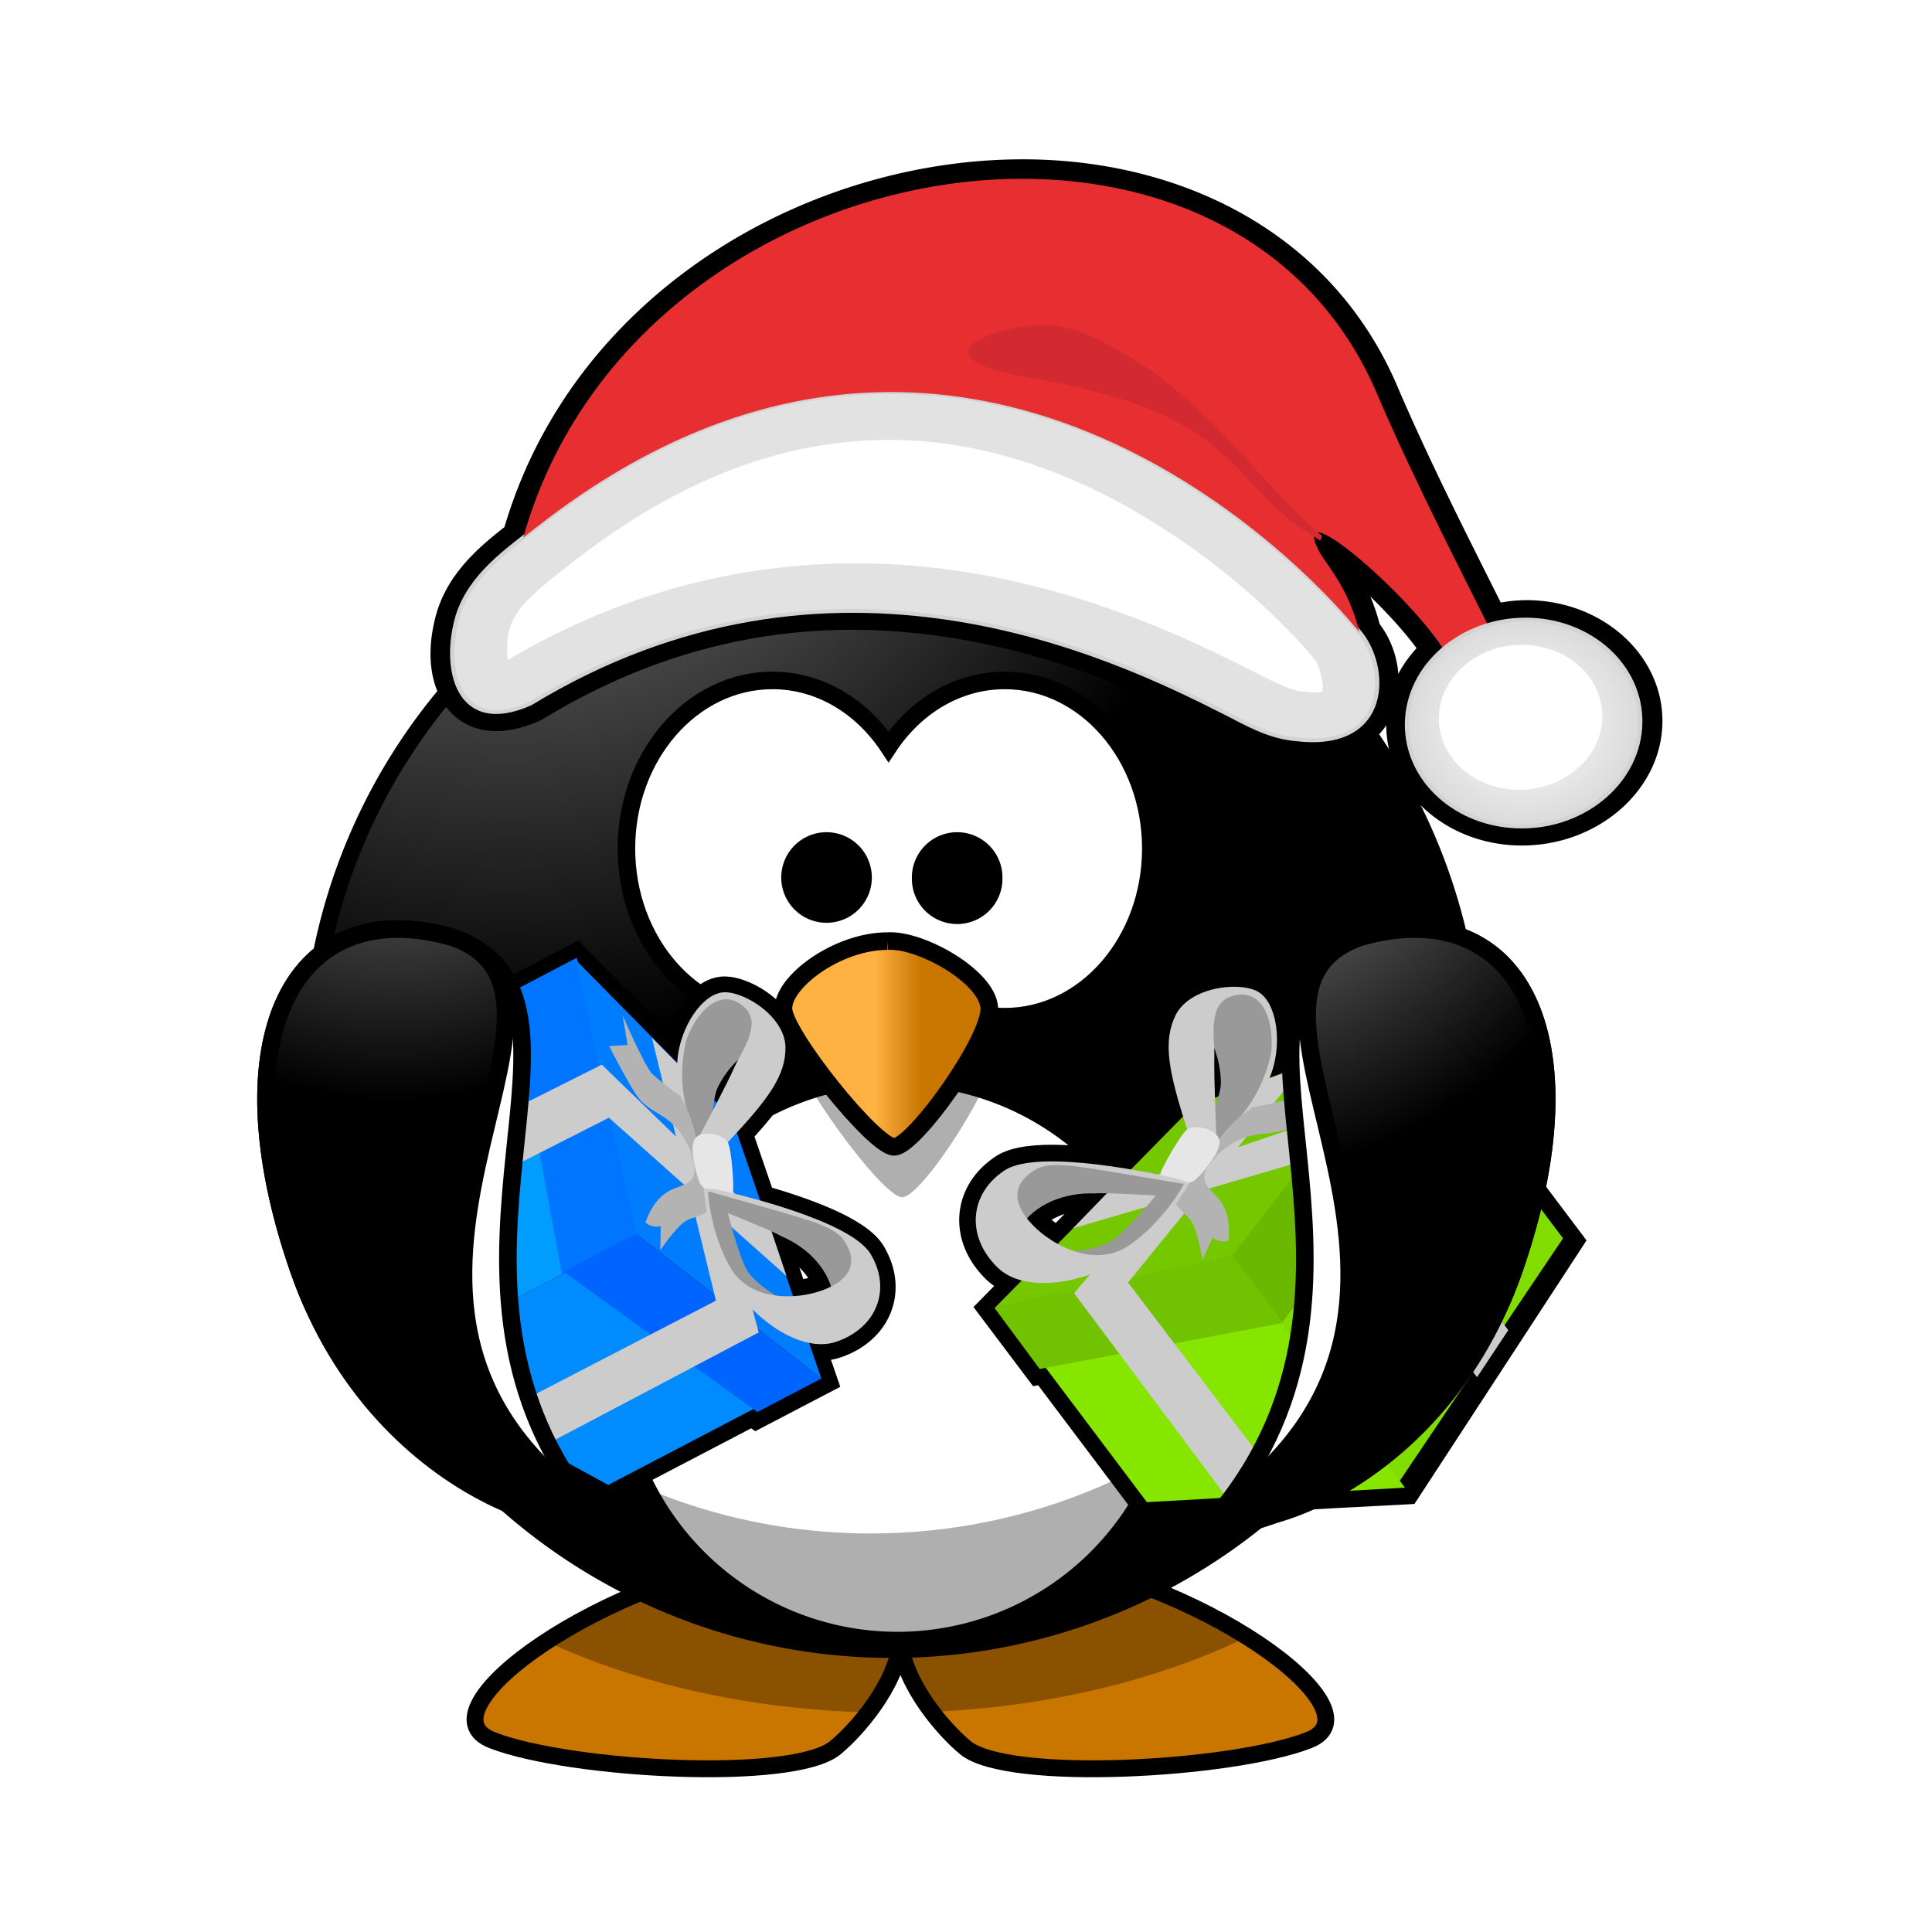 <svg:svg xmlns:dc="http://purl.org/dc/elements/1.1/" xmlns:ns1="http://sodipodi.sourceforge.net/DTD/sodipodi-0.dtd" xmlns:ns2="http://www.inkscape.org/namespaces/inkscape" xmlns:ns3="http://www.w3.org/1999/xlink" xmlns:ns5="http://creativecommons.org/ns#" xmlns:rdf="http://www.w3.org/1999/02/22-rdf-syntax-ns#" xmlns:svg="http://www.w3.org/2000/svg" height="171.248" id="svg21487" version="1.1" viewBox="-22.804 -14.272 171.248 171.248" width="171.248" ns1:docname="Neues Dokument 35" ns2:version="0.48.3.1 r9886">
  <svg:defs id="defs21489">
    <svg:radialGradient cx="414.68" cy="-8.88" gradientTransform="matrix(-0 .28 -.609 0 101.73 -39.26)" gradientUnits="userSpaceOnUse" id="radialGradient4802-6" r="123.55" ns2:collect="always">
      <svg:stop id="stop3205-7" offset="0" style="stop-color:#ffb142" />
      <svg:stop id="stop4092-6" offset=".887" style="stop-color:#ffb141" />
      <svg:stop id="stop3207-7" offset="1" style="stop-color:#c87600" />
    </svg:radialGradient>
    <svg:radialGradient cx="610.46" cy="483.45" gradientTransform="matrix(0 -.482 .432 -0 -151.97 551.35)" gradientUnits="userSpaceOnUse" id="radialGradient45478" r="167.56" ns2:collect="always">
      <svg:stop id="stop3175-8" offset="0" style="stop-color:#a5a5a5" />
      <svg:stop id="stop3177-5" offset="1" style="stop-color:#000000" />
    </svg:radialGradient>
    <svg:linearGradient gradientTransform="matrix(.326 0 0 .326 -22.132 165.49)" gradientUnits="userSpaceOnUse" id="linearGradient45471" x1="346.24" x2="359.47" y1="537.41" y2="537.41" ns2:collect="always">
      <svg:stop id="stop4100" offset="0" style="stop-color:#ffb142" />
      <svg:stop id="stop4104" offset="1" style="stop-color:#c87600" />
    </svg:linearGradient>
    <svg:linearGradient gradientTransform="matrix(4.099 0 0 4.099 -3750.6 -720.08)" gradientUnits="userSpaceOnUse" id="linearGradient45456" x1="990.99" x2="991.81" y1="237.27" y2="232.99" ns2:collect="always" ns3:href="#linearGradient4015-4-5-7" />
    <svg:linearGradient id="linearGradient4015-4-5-7" ns2:collect="always">
      <svg:stop id="stop4017-2-5-6" offset="0" style="stop-color:#000000" />
      <svg:stop id="stop4019-6-2-7" offset="1" style="stop-color:#000000;stop-opacity:0" />
    </svg:linearGradient>
    <svg:radialGradient cx="380.26" cy="622.49" gradientTransform="matrix(0 -.744 .66 0 -364.7 582.13)" gradientUnits="userSpaceOnUse" id="radialGradient45465" r="59.255" ns2:collect="always" ns3:href="#linearGradient3173-6" />
    <svg:linearGradient id="linearGradient3173-6">
      <svg:stop id="stop3175-28" offset="0" style="stop-color:#a5a5a5" />
      <svg:stop id="stop3177-7" offset="1" style="stop-color:#000000" />
    </svg:linearGradient>
    <svg:linearGradient gradientTransform="matrix(1.554 2.977 -2.977 1.554 4.666 -2595.1)" gradientUnits="userSpaceOnUse" id="linearGradient45458" x1="990.99" x2="991.81" y1="237.27" y2="232.99" ns2:collect="always" ns3:href="#linearGradient4015-4-5-7" />
    <svg:radialGradient cx="371.45" cy="647.69" gradientTransform="matrix(0 -.744 -.66 0 552.03 582.13)" gradientUnits="userSpaceOnUse" id="radialGradient45461" r="59.255" ns2:collect="always" ns3:href="#linearGradient3173-6" />
    <svg:radialGradient cx="488.04" cy="349.51" gradientUnits="userSpaceOnUse" id="radialGradient45324" r="41.491" ns2:collect="always">
      <svg:stop id="stop3799" offset="0" style="stop-color:#ffffff" />
      <svg:stop id="stop3801" offset="1" style="stop-color:#dadada" />
    </svg:radialGradient>
    <svg:filter color-interpolation-filters="sRGB" height="1.741" id="filter3831" width="1.741" x="-.371" y="-.371" ns2:collect="always">
      <svg:feGaussianBlur id="feGaussianBlur3833" stdDeviation="10.59" ns2:collect="always" />
    </svg:filter>
    <svg:filter color-interpolation-filters="sRGB" height="1.27" id="filter3845" width="1.094" x="-.047" y="-.135" ns2:collect="always">
      <svg:feGaussianBlur id="feGaussianBlur3847" stdDeviation="6.705" ns2:collect="always" />
    </svg:filter>
  </svg:defs>
  <ns1:namedview bordercolor="#666666" borderopacity="1.0" fit-margin-bottom="0" fit-margin-left="0" fit-margin-right="0" fit-margin-top="0" id="base" pagecolor="#ffffff" showgrid="false" ns2:current-layer="layer1" ns2:cx="126.75224" ns2:cy="188.87229" ns2:document-units="px" ns2:pageopacity="0.0" ns2:pageshadow="2" ns2:window-height="446" ns2:window-maximized="0" ns2:window-width="554" ns2:window-x="0" ns2:window-y="0" ns2:zoom="0.35" />
  <svg:g id="layer1" transform="translate(-223.25 -577.78)" ns2:groupmode="layer" ns2:label="Ebene 1">
    <svg:g id="g45693" transform="matrix(.956 0 0 .956 191.24 332.88)">
      <svg:g id="g45484">
        <svg:path d="m81.781 385.54c-15.668 1.613-33.638 14.291-26.495 17.056 7.143 2.765 27.873 3.918 31.79 0.692 2.013-1.658 5.614-5.809 6.038-9.704 0.425 3.895 4.016 8.047 6.028 9.704 3.917 3.226 24.658 2.072 31.8-0.692 7.143-2.765-10.827-15.443-26.495-17.056-8.068 0.778-10.97 3.488-11.333 6.598-0.364-3.11-3.265-5.821-11.333-6.598z" id="path3806-0" style="fill-rule:evenodd;color:#000000;stroke:#000000;stroke-width:1.564;fill:url(#radialGradient4802-6)" ns2:connector-curvature="0" />
        <svg:path d="m81.784 385.55c-7.69 0.792-15.927 4.249-21.485 7.891 8.417 3.893 18.709 6.292 29.865 6.568 1.43-1.881 2.71-4.187 2.953-6.415 0.241 2.207 1.491 4.493 2.902 6.364 10.973-0.465 21.052-2.98 29.254-6.944-5.538-3.484-13.432-6.703-20.823-7.464-8.068 0.778-10.97 3.488-11.333 6.598-0.364-3.11-3.265-5.821-11.333-6.598z" id="path3194-5" style="fill-rule:evenodd;fill:#000000;fill-opacity:.314" ns2:connector-curvature="0" />
      </svg:g>
      <svg:g id="g45507">
        <svg:path d="m146.28 340.23a53.948 53.948 0 0 1 -107.9 0 53.948 53.948 0 1 1 107.9 0z" id="path2385-16" style="color:#000000;stroke:#000000;stroke-linecap:round;stroke-width:1.564;fill:url(#radialGradient45478)" ns2:connector-curvature="0" />
        <svg:path d="m118.99 367.2a26.153 26.153 0 1 1 -52.307 0 26.153 26.153 0 1 1 52.307 0z" id="path3167-8" style="stroke:#000000;stroke-linecap:round;stroke-width:1.629;fill:#ffffff" ns2:connector-curvature="0" />
        <svg:path d="m144.15 325.23c0.11 1.403 0.173 2.816 0.173 4.246 0 29.779-24.178 53.947-53.957 53.947-24.575 0-45.316-16.459-51.819-38.948 2.17 27.795 25.426 49.701 53.774 49.701 29.779 0 53.957-24.168 53.957-53.947 0-5.204-0.751-10.237-2.128-14.999z" id="path2411-0" style="fill:#000000;fill-opacity:.314" ns2:connector-curvature="0" />
      </svg:g>
      <svg:g id="g45496">
        <svg:path d="m81.252 304.33c-7.473 0-13.543 6.984-13.543 15.589 0 8.605 6.07 15.589 13.543 15.589 4.392 0 8.289-2.415 10.763-6.15 2.474 3.738 6.38 6.15 10.773 6.15 7.473 0 13.543-6.984 13.543-15.589 0-8.605-6.07-15.589-13.543-15.589-4.393 0-8.299 2.413-10.773 6.15-2.474-3.735-6.372-6.15-10.763-6.15z" id="path2387-0" style="stroke:#000000;stroke-linecap:round;stroke-width:1.629;fill:#ffffff" ns2:connector-curvature="0" />
        <svg:path d="m92.662 331.22c-4.718 0-9.846 4.297-9.641 7.01 0.205 2.714 8.41 14.02 10.256 14.02 1.846 0 9.025-11.081 8.82-14.247-0.205-3.166-6.359-7.01-9.436-6.784z" id="path3393-6" style="fill-rule:evenodd;fill:#000000;fill-opacity:.314" ns2:connector-curvature="0" />
        <svg:path d="m91.917 328.5c-4.718 0-9.846 3.897-9.641 6.359 0.205 2.462 8.41 12.718 10.256 12.718 1.846 0 9.025-10.051 8.82-12.923-0.205-2.872-6.359-6.359-9.436-6.154z" id="path2391-7" style="fill-rule:evenodd;stroke:#000000;stroke-width:1.629;fill:url(#linearGradient45471)" ns2:connector-curvature="0" />
        <svg:path d="m89.648 322.66a3.385 3.385 0 0 1 -6.769 0 3.385 3.385 0 1 1 6.769 0z" id="path3163-3" style="stroke:#000000;stroke-linecap:round;stroke-width:1.629;fill:#000000" ns2:connector-curvature="0" />
        <svg:path d="m101.76 322.66a3.385 3.385 0 1 1 -6.769 0 3.385 3.385 0 1 1 6.769 0z" id="path3165-6" style="stroke:#000000;stroke-linecap:round;stroke-width:1.629;fill:#000000" ns2:connector-curvature="0" />
      </svg:g>
      <svg:g id="g20143-0-3" transform="matrix(.329 .031 -.031 .329 -25.183 228.01)">
        <svg:path d="m353.51 296.79c-0.148-0.218-0.316-0.427-0.475-0.638-3.81-5.061-11.169-8.236-15.577-8.024-5.878 0.282-11.043 9.182-11.76 17.816-0.088 1.065-0.107 2.131-0.069 3.188l-31.033-26.074-17.013 11.031 0.292 1.062-43.178 27.996 18.121 78.019c21.503 9.111 43.086 18.465 64.594 27.717l38.559-25.001 1.198 0.718 16.992-11.017-4.365-9.649c2.703 0.297 5.307 0.01 7.626-1.039 10.783-4.876 13.812-15.626 7.834-24.577-0.193-0.289-0.381-0.582-0.593-0.867-4.496-6.049-21.044-9.989-32.249-12.044l-8.301-18.356c8.465-11.118 12.176-17.814 11.357-25.214-0.198-1.794-0.927-3.516-1.96-5.046zm-10.942 9.902c-0.305 0.726-0.579 1.4-0.778 2-0.835 2.513-2.46 6.636-4.055 10.593l-0.773-0.628c0.115-1.432 0.308-2.747 0.621-3.607 1.36-3.74 3.426-6.576 4.985-8.358zm30.021 57.548c0.749 1.076 1.384 2.205 1.888 3.383-0.632 0.395-1.335 0.776-2.117 1.159-2.238 1.097-5.138 2.05-8.255 2.515l-7.977-17.621c1.599 0.538 2.795 0.961 3.103 1.162 5.688 1.798 10.412 5.17 13.358 9.402z" id="rect18630-6-0-9-0-9" style="stroke:#000000;stroke-width:9;fill:#000000" ns1:nodetypes="cccsccccccccccccccccccccccccccccccc" ns2:connector-curvature="0" />
        <svg:g id="g20039-7-9" transform="matrix(.446 .687 -.687 .446 269.49 38.412)">
          <svg:path d="m268.52 158.67 91.928 24.785v74.507l-91.928-33.239z" id="rect18630-6-0-3-9" style="fill:#009dff" ns1:nodetypes="ccccc" ns2:connector-curvature="0" />
          <svg:path d="m302.06 226.32-0.307 10.356 18.488 6.674 0.152-11.43-18.335-5.6z" id="path3131-5-9-7" style="fill-rule:evenodd;fill:url(#linearGradient45456)" ns1:nodetypes="ccccc" ns2:connector-curvature="0" />
          <svg:path d="m267.22 136.75 92.697 24.785v28.588l-92.697-28.628z" id="rect18630-7-7-9" style="stroke:#0075ff;fill:#0075ff" ns1:nodetypes="ccccc" ns2:connector-curvature="0" />
          <svg:path d="m360.45 257.87 71.281-47.649v-66.899l-71.281 37.159z" id="rect18630-6-6-2-6-6" style="fill:#008cff" ns1:nodetypes="ccccc" ns2:connector-curvature="0" />
          <svg:path d="m433.27 128.65-73.349 33.219v28.031l73.349-36.505z" id="rect18630-8-3-4-3" style="fill:#0064ff" ns1:nodetypes="ccccc" ns2:connector-curvature="0" />
          <svg:path d="m340.04 114.46 93.229 14.184-73.349 33.219-92.697-25.116z" id="rect19159-3-9-0" style="fill:#007cff" ns1:nodetypes="ccccc" ns2:connector-curvature="0" />
          <svg:path d="m303.14 145.45 76.34-25.235 17.161 2.716-76.268 28.783-1.076 91.272-17.676-6.244z" id="rect19717-1-3-6" style="fill:#cccccc" ns1:nodetypes="ccccccc" ns2:connector-curvature="0" />
          <svg:path d="m302.92 125.97 89.968 22.297-0.34 89.002 17.073-11.461-0.295-85.486-88.657-19.784-17.75 5.433z" id="path3125-2-3-6" style="fill-rule:evenodd;fill:#cccccc" ns1:nodetypes="ccccccc" ns2:connector-curvature="0" />
          <svg:path d="m322.51 99.798s0.894 7.386 6.028 14.183c2.436 3.226 11.878 8.687 11.878 8.687l5.142 6.205s-5.319 1.773-7.978 1.418c-2.659-0.355-15.851-4.182-20.816-7.019-4.964-2.837-13.829-12.835-14.361-15.139-0.532-2.305-2.981-8.298-0.853-12.198 2.127-3.9 6.245-5.711 7.486-5.888 1.241-0.177 12.942 5.851 12.942 5.851l0.532 3.9z" id="path3127-8-8" style="fill-rule:evenodd;fill:#999999" ns1:nodetypes="csccssssscc" ns2:connector-curvature="0" />
          <svg:path d="m344.04 132.62s7.841 0.179 8.546 4.904-3.574 9.84 5.362 19.73c3.023-1.162 3.591-4.017 3.591-4.017l7.189 3.899s-5.188-9.526-4.824-13.274c0.364-3.748 1.676-8.278-0.779-9.971-2.455-1.694-15.142-2.925-15.142-2.925l-3.944 1.655z" id="path3139-0-3" style="fill-rule:evenodd;fill:#b3b3b3" ns1:nodetypes="cscccsscc" ns2:connector-curvature="0" />
          <svg:path d="m319.47 85.597c-7.713 0.541-15.861 5.975-18.572 10.631-3.615 6.207 2.078 17.398 10.445 23.865 11.466 8.863 28.62 9.193 28.62 9.193 0-0.267 11.205 3.097 6.66-10.003-6.525-18.808-10.934-27.994-19.725-32.405-2.251-1.13-4.858-1.461-7.429-1.281zm-10.785 7.345c7.822-2.439 12.707 8.187 16.164 12.508 4.255 5.319 14.986 21.005 14.986 21.005l2.177 2.818s-1.186 0.021-13.064-2.818c-11.878-2.837-20.421-10.884-20.775-11.593-7.077-8.4-9.16-18.77 0.512-21.92z" id="path3145-3-3" style="fill-rule:evenodd;fill:#cccccc" ns1:nodetypes="csssssccsccscc" ns2:connector-curvature="0" />
          <svg:path d="m325.03 126.66s-7.532 3.766-11.008 4.925c-3.476 1.159-22.596-0.29-22.596-0.29l9.849 3.187-2.607 5.794s14.443 0.141 19.699-0.579c7.755-1.063 10.139-7.242 20.858-7.532 6.43-0.174 9.849 0.579 9.849 0.579s-8.691-6.953-24.044-6.083z" id="path3147-7-5" style="fill-rule:evenodd;fill:#b3b3b3" ns1:nodetypes="cscccsscc" ns2:connector-curvature="0" />
          <svg:path d="m362.43 125.74c-1.266-1.07-12.844-6.229-15.785-6.229-2.941 0-7.753 5.614-6.416 9.09 1.337 3.475 11.763 5.882 14.971 5.882 2.857-0.733 5.454-1.639 8.288-2.941 0-1.871 0.557-3.963-1.058-5.801z" id="path3153-1-7" style="fill-rule:evenodd;fill:#e6e6e6" ns1:nodetypes="cssccc" ns2:connector-curvature="0" />
          <svg:path d="m357.62 134.37s9.208 3.376 14.882 4.262c5.673 0.886 17.208 2.829 20.045 1.766 2.837-1.064 18.261-4.255 20.389-7.623 2.128-3.369-11.347-3.9-11.347-3.9s-7.624 4.787-12.943 5.141c-5.318 0.355-20.92-3.369-20.92-3.369l-9.928 2.659-0.176 1.064z" id="path3155-5-2" style="fill-rule:evenodd;fill:#999999" ns1:nodetypes="cssscsccc" ns2:connector-curvature="0" />
          <svg:path d="m359.21 133.13 8.687-2.127s14.183-12.056 15.779-12.765c8.172-6.736 18.37-9.223 26.771-6.205 0 0-0.887-10.815-3.723-12.233-2.837-1.418-10.638-2.482-10.638-2.482s-10.551 7.076-11.793 8.317c-1.241 1.241-19.29 18.982-19.29 18.982l-5.645 6.636-1.129 2.316 0.98-0.439z" id="path3161-1-0" style="fill-rule:evenodd;fill:#999999" ns1:nodetypes="ccccscscccc" ns2:connector-curvature="0" />
          <svg:path d="m403.23 93.922c-13.829 0.886-40.953 33.019-42.549 34.792-1.596 1.773-4.008 5.596-3.831 5.418 0 0 17.27 7.682 32.163 6.795 14.892-0.886 33.526-9.879 35.471-22.705 2.237-14.743-7.426-25.187-21.254-24.301zm-9.419 6.117c4.672-0.852 14.671-0.926 12.878 13.992-1.11 9.236-7.739 23.883-21.39 24.592-13.652 0.709-26.993-5.195-26.816-5.372 0 0 21.703-22.993 22.59-23.702 0.886-0.709 7.393-8.207 12.738-9.509z" id="path3163-2-7" style="fill-rule:evenodd;fill:#cccccc" ns1:nodetypes="cscssccssssc" ns2:connector-curvature="0" />
        </svg:g>
      </svg:g>
      <svg:g id="g45492">
        <svg:path d="m51.639 328.16c15.677 5.637-4.615 30.676 12.323 52.523 3.131 4.038-18.856 0.681-26.629-21.696-7.559-21.762-0.369-35.041 14.306-30.827z" id="path3169-39" style="fill-rule:evenodd;stroke:#000000;stroke-width:1.629;fill:#ffffff" ns2:connector-curvature="0" />
        <svg:path d="m51.639 328.16c15.677 5.637-13.877 33.276 12.323 52.523 7.373 5.416-18.856 0.681-26.629-21.696-7.559-21.762-0.369-35.041 14.306-30.827z" id="path3793-56" style="fill-rule:evenodd;stroke:#000000;stroke-width:1.629;fill:url(#radialGradient45465)" ns2:connector-curvature="0" />
      </svg:g>
      <svg:g id="g44990" transform="matrix(.316 0 0 .316 -133.32 188.74)">
        <svg:path d="m742.86 549 72.951-15.281 0.385 2.143-72.269 16.577z" id="rect9117" style="stroke-opacity:0;fill:#75c800" ns1:nodetypes="ccccc" ns2:connector-curvature="0" />
        <svg:g id="g11068" transform="matrix(-.975 -.464 -.464 .975 2049.9 256.4)">
          <svg:path d="m963.38 666.82c-0.126-0.231-0.274-0.455-0.413-0.68-3.318-5.396-10.346-9.248-14.755-9.451-5.879-0.271-11.857 8.105-13.38 16.633-0.188 1.052-0.306 2.112-0.368 3.167l-28.449-28.872-17.974 9.385 0.191 1.085-45.615 23.819 10.717 79.375c20.553 11.089 41.162 22.428 61.707 33.658l40.736-21.271 1.125 0.828 17.951-9.374-3.44-10.017c2.663 0.549 5.283 0.508 7.69-0.318 11.194-3.842 15.218-14.261 10.107-23.733-0.165-0.305-0.325-0.615-0.509-0.919-3.909-6.444-20.014-11.921-30.976-15.018l-6.542-19.054c9.472-10.275 13.794-16.592 13.674-24.036-0.029-1.805-0.593-3.588-1.477-5.207zm-11.823 8.831c-0.372 0.694-0.708 1.34-0.963 1.918-1.067 2.424-3.072 6.376-5.032 10.166l-0.711-0.697c0.249-1.415 0.565-2.705 0.957-3.532 1.705-3.596 4.029-6.225 5.748-7.854zm24.486 60.113c0.644 1.141 1.171 2.325 1.562 3.545-0.667 0.334-1.402 0.647-2.216 0.955-2.331 0.882-5.308 1.559-8.455 1.729l-6.288-18.292c1.541 0.686 2.693 1.22 2.98 1.448 5.494 2.324 9.881 6.124 12.417 10.615z" id="path10224" style="stroke:#000000;stroke-width:9;fill:#000000" ns1:nodetypes="cccsccccccccccccccccccccccccccccccc" ns2:connector-curvature="0" />
          <svg:path d="m891.71 656.57 16.861 76.159-52.914 28.682-11.916-79.793z" id="path10228" style="stroke-opacity:0;fill:#81dc00" ns1:nodetypes="ccccc" ns2:connector-curvature="0" />
          <svg:path d="m854.18 706.88-7.638 3.704 2.164 15.957 8.358-4.224-2.886-15.439z" id="path10230" style="fill-rule:evenodd;fill:url(#linearGradient45458)" ns1:nodetypes="ccccc" ns2:connector-curvature="0" />
          <svg:path d="m905.52 646.83 18.053 78.112-20.751 10.159-15.691-78.833z" id="path10232" style="stroke-opacity:0;fill:#6bb800" ns1:nodetypes="ccccc" ns2:connector-curvature="0" />
          <svg:path d="m853.41 761.25 61.634 33.697 48.583-25.369-54.016-37.675z" id="path10234" style="stroke-opacity:0;fill:#87e600" ns1:nodetypes="ccccc" ns2:connector-curvature="0" />
          <svg:path d="m975.14 765.07-51.954-40.76-20.502 10.831 54.217 39.653z" id="path10236" style="fill:#71c200" ns1:nodetypes="ccccc" ns2:connector-curvature="0" />
          <svg:path d="m949.81 692.05 25.25 73.02-52.14-40.61-16.91-76.84z" id="path10238" style="fill:#75c800" ns1:nodetypes="ccccc" ns2:connector-curvature="0" />
          <svg:path d="m913.32 677.01 47.275 45.87 4.535 13.492-49.824-44.473-66.691 33.83-2.168-15.205z" id="path10240" style="fill:#cccccc" ns1:nodetypes="ccccccc" ns2:connector-curvature="0" />
          <svg:path d="m927.38 669.46 17.924 73.791-64.764 33.503 14.798 8.052 61.97-32.631-19.252-71.886-10.676-10.83z" id="path10242" style="fill-rule:evenodd;fill:#cccccc" ns1:nodetypes="ccccccc" ns2:connector-curvature="0" />
          <svg:path d="m953.82 673.76s-5.025 3.45-8.014 9.756c-1.419 2.993-1.805 11.92-1.805 11.92l-2.557 6.087s-3.304-3.19-4.056-5.256c-0.751-2.066-2.974-13.097-2.796-17.778 0.178-4.681 4.077-14.91 5.549-16.17 1.472-1.26 4.896-5.311 8.535-5.245 3.639 0.066 6.516 2.369 7.115 3.203 0.6 0.834 0.659 11.617 0.659 11.617l-2.631 1.865z" id="path10244" style="fill-rule:evenodd;fill:#999999" ns1:nodetypes="csccssssscc" ns2:connector-curvature="0" />
          <svg:path d="m938.14 701.84s2.844 5.762-0.32 8.066-8.501 1.136-12.295 11.376c1.99 1.755 4.279 1.085 4.279 1.085l-0.105 6.699s4.951-7.38 7.811-8.537 6.647-1.922 6.946-4.347c0.299-2.425-3.618-12.105-3.618-12.105l-2.697-2.237z" id="path10246" style="fill-rule:evenodd;fill:#b3b3b3" ns1:nodetypes="cscccsscc" ns2:connector-curvature="0" />
          <svg:path d="m962.97 666.16c-3.318-5.396-10.354-9.253-14.763-9.456-5.879-0.271-11.846 8.106-13.37 16.635-2.088 11.688 4.177 24.27 4.177 24.27 0.194-0.101 2 9.312 9.79 1.044 11.185-11.871 16.183-18.556 16.053-26.612-0.033-2.063-0.781-4.082-1.887-5.881zm-9.424-5.047c4.737 4.755-1.127 12.332-2.954 16.482-2.249 5.107-9.572 18.848-9.572 18.848l-1.221 2.65s-0.465-0.853-2.908-10.556c-2.444-9.702 0.161-18.957 0.541-19.484 3.416-8.325 10.157-13.77 16.113-7.94z" id="path10248" style="fill-rule:evenodd;fill:#cccccc" ns1:nodetypes="csssssccsccscc" ns2:connector-curvature="0" />
          <svg:path d="m935.26 685.77s-5.591-4.042-7.751-6.127c-2.16-2.085-8.358-16.519-8.358-16.519l1.421 8.361-5.196 0.304s5.374 10.542 7.891 14.086c3.712 5.229 9.104 4.617 13.379 12.291 2.564 4.604 3.314 7.372 3.314 7.372s1.754-8.948-4.7-19.768z" id="path10250" style="fill-rule:evenodd;fill:#b3b3b3" ns1:nodetypes="cscccsscc" ns2:connector-curvature="0" />
          <svg:path d="m950.11 712.58c0.297-1.325-0.347-11.69-1.462-13.825-1.115-2.136-7.017-3.501-9.034-1.213-2.017 2.289 0.189 10.773 1.406 13.103 1.615 1.797 3.258 3.34 5.279 4.904 1.359-0.71 3.089-1.099 3.812-2.968z" id="path10252" style="fill-rule:evenodd;fill:#e6e6e6" ns1:nodetypes="cssccc" ns2:connector-curvature="0" />
          <svg:path d="m942.02 712.36s1.04 7.967 2.548 12.424c1.508 4.456 4.471 13.57 6.319 15.226 1.848 1.657 10.015 11.648 13.268 11.916 3.253 0.268-1.47-9.719-1.47-9.719s-6.367-3.721-8.642-7.449c-2.274-3.728-5.487-16.47-5.487-16.47l-5.696-6.202-0.839 0.275z" id="path10254" style="fill-rule:evenodd;fill:#999999" ns1:nodetypes="cssscsccc" ns2:connector-curvature="0" />
          <svg:path d="m943.53 713.05 4.839 5.502s14.134 5.728 15.254 6.618c7.991 3.38 13.664 9.843 14.658 17.088 0 0 7.518-4.745 7.472-7.343-0.046-2.598-2.231-8.666-2.231-8.666s-9.14-4.979-10.512-5.41c-1.372-0.431-21.1-6.81-21.1-6.81l-6.96-1.583-2.11 0.059 0.69 0.545z" id="path10256" style="fill-rule:evenodd;fill:#999999" ns1:nodetypes="ccccscscccc" ns2:connector-curvature="0" />
          <svg:path d="m988.69 730.15c-5.888-9.707-39.509-17.22-41.401-17.706-1.893-0.486-5.584-0.789-5.388-0.728 0 0 0.97 15.455 7.261 25.934 6.291 10.479 19.888 20.601 29.94 17.15 11.555-3.966 15.476-14.944 9.588-24.65zm-8.014-4.521c2.39 3.069 6.235 10.303-5.278 14.658-7.128 2.696-20.278 3.437-25.97-6.208-5.692-9.645-6.463-21.573-6.268-21.512-0 0 24.928 7.042 25.779 7.417 0.851 0.375 8.763 2.257 11.736 5.645z" id="path10258" style="fill-rule:evenodd;fill:#cccccc" ns1:nodetypes="cscssccssssc" ns2:connector-curvature="0" />
        </svg:g>
      </svg:g>
      <svg:g id="g45488">
        <svg:path d="m135.69 328.16c-15.677 5.637 4.615 30.676-12.323 52.523-3.131 4.038 18.856 0.681 26.629-21.696 7.559-21.762 0.369-35.041-14.306-30.827z" id="path3800-9" style="fill-rule:evenodd;stroke:#000000;stroke-width:1.629;fill:#ffffff" ns2:connector-curvature="0" />
        <svg:path d="m135.69 328.16c-15.677 5.637 13.877 33.276-12.323 52.523-7.373 5.416 18.856 0.681 26.629-21.696 7.559-21.762 0.369-35.041-14.306-30.827z" id="path3802-9" style="fill-rule:evenodd;stroke:#000000;stroke-width:1.629;fill:url(#radialGradient45461)" ns2:connector-curvature="0" />
      </svg:g>
      <svg:g id="g11124" transform="matrix(.385 -.04 .039 .341 -195.52 208.46)">
        <svg:path d="m740.5 312.03c-47.279 0.875-97.24 30.113-117.81 85.094-6.874 4.858-14.349 10.741-18.25 20.562a5.194 5.194 0 0 0 -0.031 0.062c-2.926 7.741-4.194 16.592-1.375 24.125 1.409 3.767 4.248 7.317 8.438 8.938s9.083 1.262 14.406-0.688a5.194 5.194 0 0 0 0.656 -0.281c37.037-19.769 70.303-18.929 97.875-10.969 27.572 7.96 49.231 23.2 61.969 32.531 4.171 3.057 9.812 8.063 17.75 9.781 0.02 0.004 0.042-0.004 0.062 0 0.057 0.012 0.099 0.051 0.156 0.062v-0.031c6.2 1.56 11.7 1.3 16.15-0.72 2.785-1.267 4.96-3.225 6.656-5.469-1.699 17.793 11.092 33.928 28.938 36.062 18.104 2.165 34.678-10.828 36.844-28.938 2.165-18.104-10.828-34.678-28.938-36.844-2.11-0.252-4.201-0.237-6.25-0.094-6.326-19.444-12.681-38.633-18.312-59.438-0.008-0.033-0.023-0.061-0.031-0.094-11.161-44.429-45.811-68.807-84.219-73-4.848-0.529-9.75-0.748-14.688-0.656zm86.375 127.94c3.799 5.182 7.211 10.541 9.594 15.156-1.902 1.937-3.641 4.031-5.031 6.406 0.15-4.934-0.919-9.765-3.094-13.906-0.357-2.796-0.868-5.367-1.469-7.656z" id="path11122" style="fill:#000000" transform="translate(0 -84.638)" ns1:type="inkscape:offset" ns2:original="M 740.59375 317.21875 C 694.94463 318.06366 646.39461 346.47121 626.9375 400.4375 C 619.8398 405.39532 612.77718 410.71244 609.25 419.59375 C 604.08869 433.24702 605.83746 451.93631 624.09375 445.25 C 700.584 404.4224 763.80023 448.43811 789.4375 467.21875 C 793.89005 470.48237 799.01952 474.83282 805.40625 476.15625 C 827.35804 481.80149 829.51324 459.59136 823.34375 449.09375 C 821.92587 436.3584 817.01704 429.76205 815.78125 425.78125 C 815.26828 424.12884 815.06691 422.97292 815.125 422.21875 C 815.5813 422.61507 816.04616 423.01148 816.53125 423.40625 L 817.09375 422.3125 C 816.78807 421.9386 816.48781 421.5638 816.1875 421.1875 C 820.57608 421.78495 837.39162 443.42205 842.9375 456.15625 C 837.24058 460.57685 833.23645 467.14949 832.3125 474.875 C 830.48011 490.19639 841.39736 504.10511 856.71875 505.9375 C 872.04014 507.76989 885.94886 496.85264 887.78125 481.53125 C 889.61364 466.20986 878.69639 452.30114 863.375 450.46875 C 860.20082 450.08913 857.0829 450.26443 854.125 450.90625 C 847.35984 430.05135 840.48835 409.51385 834.40625 387.03125 C 823.77083 344.53418 791.28497 321.84634 754.625 317.84375 C 750.00036 317.33882 745.31607 317.13135 740.59375 317.21875 z " ns2:radius="5.1934175" />
        <svg:g id="g3849" transform="matrix(.567 .068 -.068 .567 585.76 141.89)">
          <svg:path d="m113.86 288.39c162.59-145.81 306.26-2.995 345.07 48.611 13.353 16.63 14.73 56.664-25.085 51.351-11.381-0.973-21.218-7.448-29.639-12.197-48.48-27.33-167.54-90.7-292.06-3.8-30.351 15.43-37.275-16.72-31.139-41.54 5.058-19.09 19.699-30.59 32.859-42.43z" id="rect2996" style="stroke:#d3d3d3;stroke-width:1.837;fill:#e2e2e2" ns1:nodetypes="ccccccc" ns2:connector-curvature="0" />
          <svg:path d="m312.62 123.66c-86.896 0.893-179.93 62.176-204.88 170.19 2.042-1.823 4.082-3.628 6.094-5.438 162.6-145.81 306.29-3.02 345.11 48.59 0.175 0.217 0.33 0.462 0.5 0.688-5.106-21.924-15.05-32.355-18.031-39.031-12.8-28.65 43.07 25.45 55.59 50.93l21.219-4.719c-17.673-38.561-35.709-75.852-52.5-117.5-27.33-71.68-88.52-104.38-153.1-103.71z" id="rect2999" style="fill:#e72f31" ns2:connector-curvature="0" />
          <svg:path d="m529.11 349.51c0 22.683-18.388 41.071-41.071 41.071s-41.071-18.388-41.071-41.071 18.388-41.071 41.071-41.071 41.071 18.388 41.071 41.071z" id="path3005" style="stroke:#d3d3d3;stroke-width:1.542;fill:url(#radialGradient45324)" transform="matrix(1.191 0 0 1.191 -52.113 -35.79)" ns1:cx="488.03571" ns1:cy="349.50504" ns1:rx="41.07143" ns1:ry="41.07143" ns1:type="arc" />
          <svg:path d="m354.7 203.86c39.067 23.705 58.085 59.44 88.254 88.484l-0.758 2.02c-39.985-25.296-31.892-58.986-119.96-75.888-46.146-7.934-28.765-20.775-8.13-24.632 17.464-3.202 26.974 1.802 40.59 10.016z" id="rect3007" style="fill:#d32a31" ns1:nodetypes="cccccc" ns2:connector-curvature="0" />
          <svg:path d="m677.14 507.36c0 18.935-15.35 34.286-34.286 34.286-18.935 0-34.286-15.35-34.286-34.286 0-18.935 15.35-34.286 34.286-34.286 18.935 0 34.286 15.35 34.286 34.286z" id="path3809" style="filter:url(#filter3831);fill:#ffffff" transform="translate(-115.04 -129.6)" ns1:cx="642.85712" ns1:cy="507.36218" ns1:rx="34.285713" ns1:ry="34.285713" ns1:type="arc" />
          <svg:path d="m258.53 247.28c-38.88 0.686-82.016 15.31-129.56 57.938-0.012 0.011-0.019 0.021-0.031 0.031-13.83 12.441-23.067 20.421-26 31.125-1.372 5.665-1.051 11.337-0.562 15.375 66.122-44.903 132.99-51.603 187.97-42.625 55.856 9.121 100.34 33.433 124.97 47.312a22.619 22.619 0 0 1 0.031 0.031c9.516 5.367 16.429 9.001 20.438 9.344a22.619 22.619 0 0 1 1.062 0.125c5.921 0.79 7.443-0.145 7.5-0.188-0-0.069-0.026-0.071 0.094-0.531 0.679-2.613-1.759-12.361-3.125-14.062a22.619 22.619 0 0 1 -0.438 -0.562c-23.9-31.77-96.78-104.83-182.35-103.32z" id="path3839" style="filter:url(#filter3845);fill:#ffffff" ns1:type="inkscape:offset" ns2:original="M 258.125 224.65625 C 213.63409 225.44136 164.65175 242.84197 113.84375 288.40625 C 100.69161 300.23825 86.058848 311.71992 81 330.8125 C 74.864644 355.6267 81.801965 387.79801 112.15625 372.375 C 236.67007 285.47542 355.73402 348.83124 404.21875 376.15625 C 412.63973 380.90521 422.46303 387.37069 433.84375 388.34375 C 473.65913 393.65764 472.29005 353.62989 458.9375 337 C 432.25052 301.52052 356.00501 222.929 258.125 224.65625 z " ns2:radius="-22.616814" />
        </svg:g>
      </svg:g>
    </svg:g>
  </svg:g>
</svg:svg>